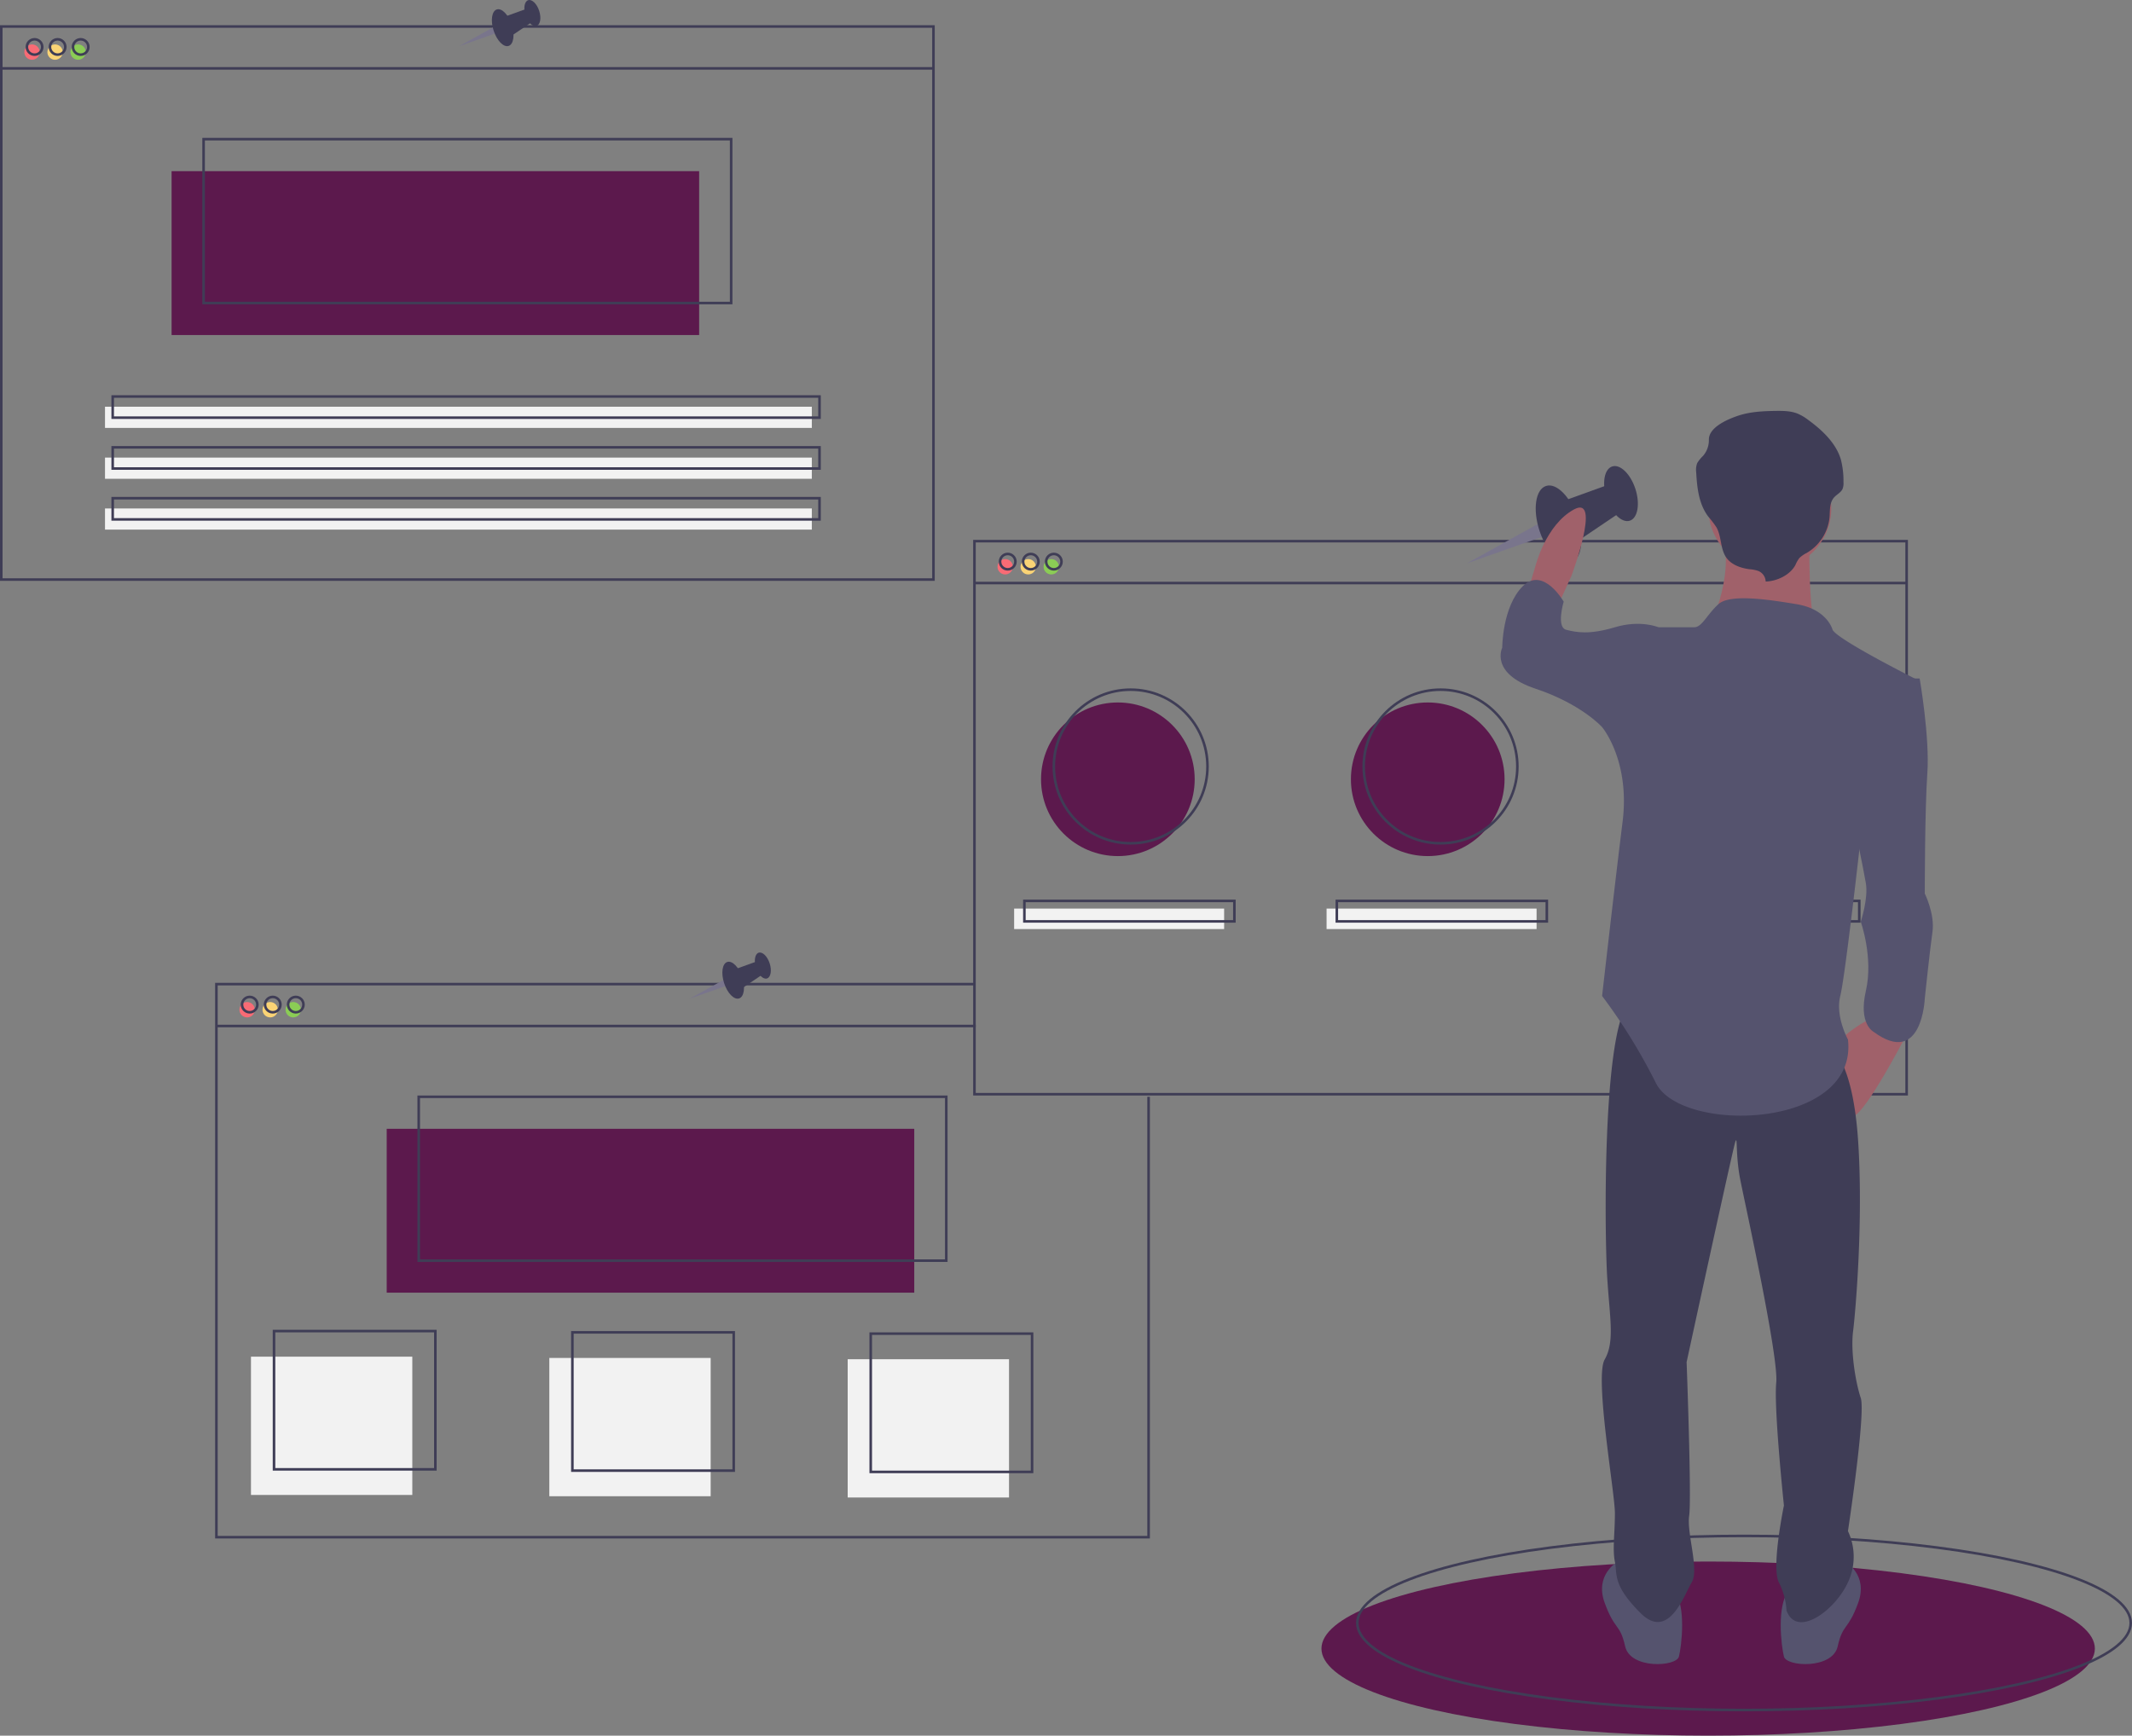 <svg data-name="Layer 1" xmlns="http://www.w3.org/2000/svg" width="832.5" height="677.845" viewBox="0 0 832.5 677.845"><rect x="0" y="0" width="832.5" height="677.845" fill="#808080" stroke="none"/><ellipse cx="667" cy="643.845" rx="151" ry="34" fill="#5c194d"/><ellipse cx="681" cy="633.845" rx="151" ry="34" fill="none" stroke="#3f3d56" stroke-miterlimit="10"/><circle cx="436.5" cy="304.345" r="30" fill="#5c194d"/><circle cx="557.5" cy="304.345" r="30" fill="#5c194d"/><circle cx="678.5" cy="304.345" r="30" fill="#5c194d"/><circle cx="12.5" cy="20.345" r="3" fill="#f86b75"/><circle cx="21.5" cy="20.345" r="3" fill="#fad375"/><circle cx="30.5" cy="20.345" r="3" fill="#8bcc55"/><path fill="#5c194d" d="M67 66.845h206v64H67z"/><path fill="none" stroke="#3f3d56" stroke-miterlimit="10" d="M.5 10.345h364v216H.5zm0 16.358h364"/><circle cx="13.5" cy="18.345" r="3" fill="none" stroke="#3f3d56" stroke-miterlimit="10"/><circle cx="22.5" cy="18.345" r="3" fill="none" stroke="#3f3d56" stroke-miterlimit="10"/><circle cx="31.5" cy="18.345" r="3" fill="none" stroke="#3f3d56" stroke-miterlimit="10"/><path fill="none" stroke="#3f3d56" stroke-miterlimit="10" d="M79.5 54.345h206v64h-206z"/><path fill="#f2f2f2" d="M41 158.845h276v8.276H41zm0 19.862h276v8.276H41zm0 19.862h276v8.276H41z"/><path fill="none" stroke="#3f3d56" stroke-miterlimit="10" d="M44 154.845h276v8.276H44zm0 19.862h276v8.276H44zm0 19.862h276v8.276H44z"/><circle cx="96.5" cy="394.345" r="3" fill="#f86b75"/><circle cx="105.5" cy="394.345" r="3" fill="#fad375"/><circle cx="114.5" cy="394.345" r="3" fill="#8bcc55"/><path fill="#5c194d" d="M151 440.845h206v64H151z"/><path fill="none" stroke="#3f3d56" stroke-miterlimit="10" d="M448.5 428.345v172h-364v-216h296m-296 16.358H381"/><circle cx="97.5" cy="392.345" r="3" fill="none" stroke="#3f3d56" stroke-miterlimit="10"/><circle cx="106.5" cy="392.345" r="3" fill="none" stroke="#3f3d56" stroke-miterlimit="10"/><circle cx="115.5" cy="392.345" r="3" fill="none" stroke="#3f3d56" stroke-miterlimit="10"/><path fill="none" stroke="#3f3d56" stroke-miterlimit="10" d="M163.5 428.345h206v64h-206z"/><circle cx="392.5" cy="221.345" r="3" fill="#f86b75"/><circle cx="401.5" cy="221.345" r="3" fill="#fad375"/><circle cx="410.5" cy="221.345" r="3" fill="#8bcc55"/><path fill="none" stroke="#3f3d56" stroke-miterlimit="10" d="M380.5 211.345h364v216h-364zm0 16.358h364"/><circle cx="393.5" cy="219.345" r="3" fill="none" stroke="#3f3d56" stroke-miterlimit="10"/><circle cx="402.5" cy="219.345" r="3" fill="none" stroke="#3f3d56" stroke-miterlimit="10"/><circle cx="411.5" cy="219.345" r="3" fill="none" stroke="#3f3d56" stroke-miterlimit="10"/><circle cx="441.5" cy="299.345" r="30" fill="none" stroke="#3f3d56" stroke-miterlimit="10"/><circle cx="562.5" cy="299.345" r="30" fill="none" stroke="#3f3d56" stroke-miterlimit="10"/><circle cx="683.5" cy="299.345" r="30" fill="none" stroke="#3f3d56" stroke-miterlimit="10"/><path fill="#f2f2f2" d="M396 354.845h82v8h-82zm122 0h82v8h-82zm122 0h82v8h-82z"/><path fill="none" stroke="#3f3d56" stroke-miterlimit="10" d="M400 351.845h82v8h-82zm122 0h82v8h-82zm122 0h82v8h-82z"/><path fill="#f2f2f2" d="M98 529.845h63v54H98zm116.5.5h63v54h-63zm116.5.5h63v54h-63z"/><path fill="none" stroke="#3f3d56" stroke-miterlimit="10" d="M107 519.845h63v54h-63zm116.5.5h63v54h-63zm116.5.5h63v54h-63z"/><path fill="#79758c" d="M600.786 204.492l-28.06 15.547 29.924-10.556-1.864-4.991z"/><ellipse cx="792.31" cy="315.866" rx="7.829" ry="15.772" transform="rotate(-17.994 349.663 840.591)" fill="#3f3d56"/><ellipse cx="816.715" cy="303.839" rx="5.906" ry="11.137" transform="rotate(-17.994 374.067 828.565)" fill="#3f3d56"/><path fill="#3f3d56" d="M610.365 195.681l18.612-6.72 3.956 10.958-18.014 12.168-4.554-16.406z"/><path d="M608.585 235.969l5-11s12-32 1-26-15 22-15 22l-3 10zm137 166s-17 33-22 34-5-30-5-30 10-9 14-8 13 4 13 4z" fill="#a0616a"/><path d="M720.585 609.969s9 5 5 16-6 8-8 17-20 8-21 4-3-20 2-26 22-11 22-11zm-89 0s-9 5-5 16 6 8 8 17 20 8 21 4 3-20-2-26-22-11-22-11z" fill="#55536e"/><path d="M715.585 409.969s8 5 10 36-1 66-2 74 1 20 3 26-5 52-5 52a23.433 23.433 0 010 20c-5 11-20 22-24 11a27.13 27.13 0 00-3-11c-3-6 2-30 2-30s-4-38-3-48-12-69-14-79-1-18-2-15-19 86-19 86 2 53 1 60 4 21 1 26-9 23-20 12-9-15-10-20 0-11 0-19-8-53-4-60 2-16 1-32-2-93 8-107 80 18 80 18z" fill="#3f3d56"/><circle cx="691.085" cy="198.469" r="24" fill="#a0616a"/><path d="M706.585 207.969s-1 36 4 42-43-5-43-5 11-23 4-38 35 1 35 1z" fill="#a0616a"/><path d="M715.585 245.969s-2-8-14-10-26.191-4-30.596 0-6.404 9-9.404 9h-14l-22 39s11 13 8 37-8 68-8 68a219.995 219.995 0 0121 34c10 20 79 18 75-17 0 0-5-9-3-17s8-62 8-62l23-61s-32-16-34-20z" fill="#55536e"/><path d="M742.585 264.969h7s4 23 3 37-1 47-1 47 4 8 3 15-3 26-3 26-1 27-20 13c0 0-6-3-3-16s-2-27-2-27 3-9 2-15-5-25-5-25zm-90-17l-5-3s-7-3-17 0-15 2-19 1-1-11-1-11-8-14-16-6-8 24-8 24-5 10 13 16 26 15 26 15h20z" fill="#55536e"/><path d="M689.458 227.116a4.636 4.636 0 00-2.875-4.13 13.11 13.11 0 00-3.417-.675c-3.405-.439-6.908-1.688-8.892-4.289-2.641-3.464-1.92-8.31-4.036-12.07a41.86 41.86 0 00-3.227-4.24c-3.694-4.944-4.345-11.255-4.682-17.26a7.41 7.41 0 01.407-3.606 13.863 13.863 0 012.282-2.816 9.352 9.352 0 002.263-6.24c-.108-4.651 6.546-7.776 11.258-9.382s9.824-1.862 14.845-1.93c2.886-.04 5.865-.005 8.518 1.05a19.607 19.607 0 014.27 2.542c5.56 4.07 10.783 9.074 12.65 15.406a33.311 33.311 0 011.012 8.849 5.79 5.79 0 01-.396 2.723c-.667 1.341-2.24 2.068-3.257 3.206-1.9 2.125-1.561 5.2-1.802 7.95a18.21 18.21 0 01-8.944 13.772 11.406 11.406 0 00-2.797 1.934 12.279 12.279 0 00-1.543 2.693c-2 3.837-7.04 6.377-11.637 6.513z" fill="#3f3d56"/><path fill="#79758c" d="M192.598 10.671l-13.32 7.379 14.205-5.01-.885-2.369z"/><ellipse cx="380.038" cy="121.889" rx="3.716" ry="7.487" transform="rotate(-17.994 -62.609 646.615)" fill="#3f3d56"/><ellipse cx="391.623" cy="116.18" rx="2.804" ry="5.286" transform="rotate(-17.994 -51.025 640.906)" fill="#3f3d56"/><path fill="#3f3d56" d="M197.145 6.488l8.835-3.189 1.878 5.201-8.551 5.776-2.162-7.788z"/><path fill="#79758c" d="M282.598 382.671l-13.32 7.379 14.205-5.01-.885-2.369z"/><ellipse cx="470.038" cy="493.889" rx="3.716" ry="7.487" transform="rotate(-17.994 27.391 1018.615)" fill="#3f3d56"/><ellipse cx="481.623" cy="488.18" rx="2.804" ry="5.286" transform="rotate(-17.994 38.975 1012.906)" fill="#3f3d56"/><path fill="#3f3d56" d="M287.145 378.488l8.835-3.189 1.878 5.201-8.551 5.776-2.162-7.788z"/></svg>